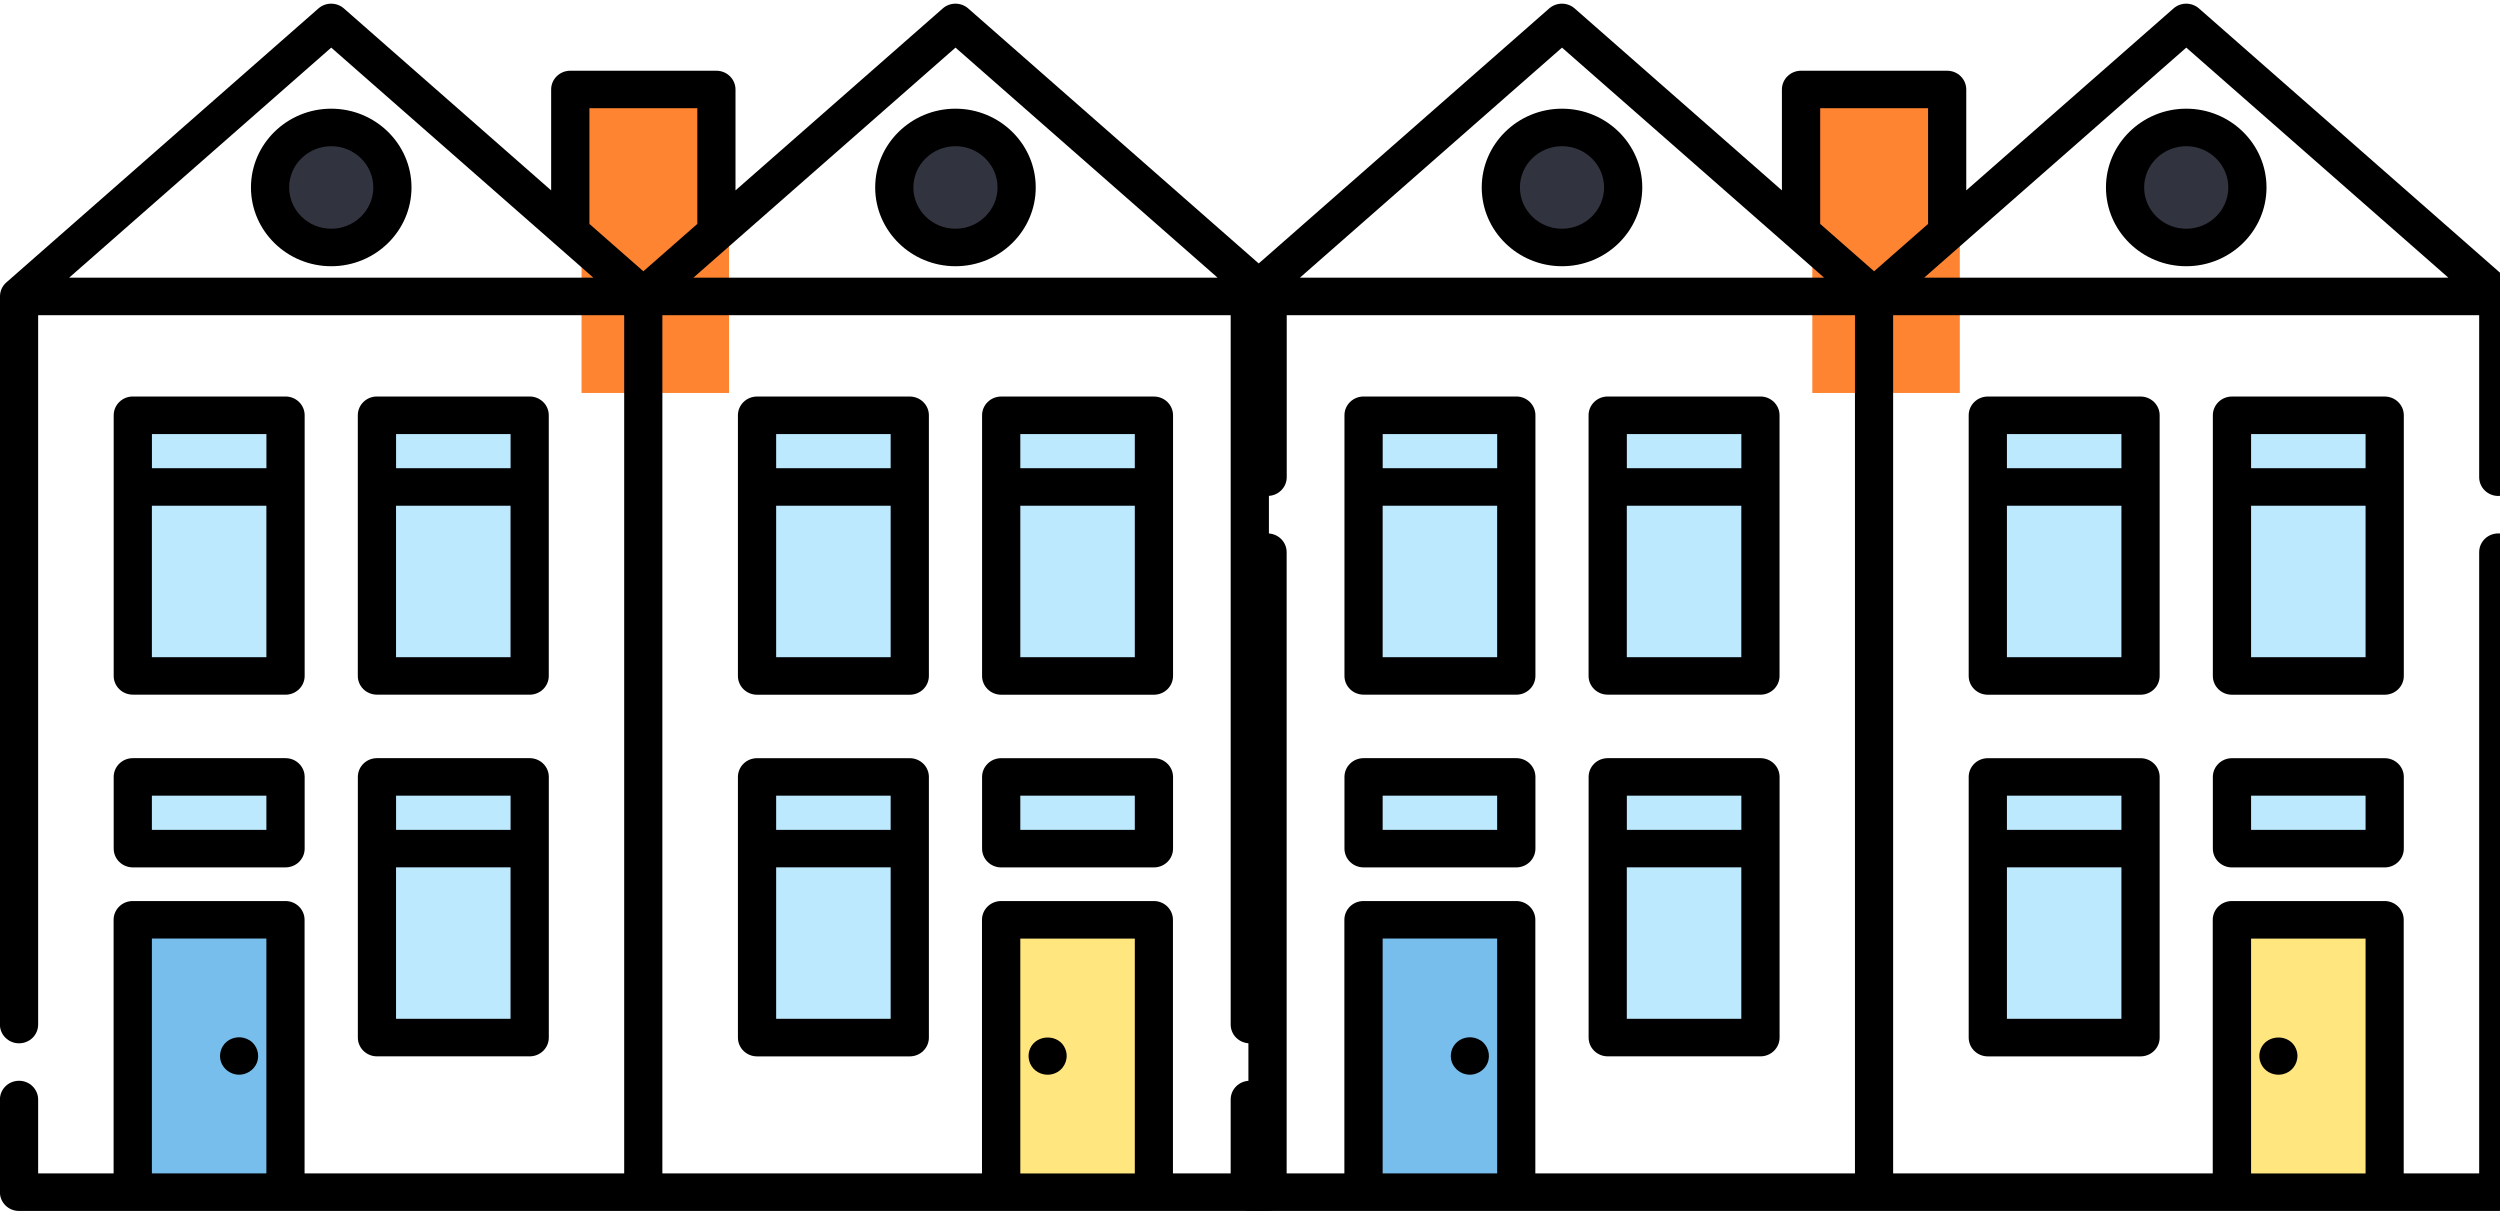 <svg viewBox="0 0 65 32" fit="" height="100%" width="100%" preserveAspectRatio="xMidYMid meet" focusable="false">
<path fill="#ff8431" style="fill: #ff8431" d="M15.12 10.217v-7.759h3.835v7.759z"></path>
<path fill="#bde9ff" style="fill: #bde9ff" d="M3.637 10.846h4.009v6.711h-4.009v-6.711z"></path>
<path fill="#bde9ff" style="fill: #bde9ff" d="M10.045 10.846h4.009v6.711h-4.009v-6.711z"></path>
<path fill="#bde9ff" style="fill: #bde9ff" d="M10.045 20.157h4.009v6.711h-4.009v-6.711z"></path>
<path fill="#77beed" style="fill: #77beed" d="M3.637 23.836h4.009v7.013h-4.009v-7.013z"></path>
<path fill="#bde9ff" style="fill: #bde9ff" d="M3.637 20.157h4.009v1.845h-4.009v-1.845z"></path>
<path fill="#31333f" style="fill: #31333f" d="M10.451 4.981c0 0.854-0.719 1.545-1.606 1.545s-1.606-0.692-1.606-1.545c0-0.854 0.719-1.545 1.606-1.545s1.606 0.692 1.606 1.545z"></path>
<path fill="#bde9ff" style="fill: #bde9ff" d="M26.429 10.846h4.009v6.711h-4.009v-6.711z"></path>
<path fill="#bde9ff" style="fill: #bde9ff" d="M20.021 10.846h4.009v6.711h-4.009v-6.711z"></path>
<path fill="#bde9ff" style="fill: #bde9ff" d="M20.021 20.157h4.009v6.711h-4.009v-6.711z"></path>
<path fill="#ffe67f" style="fill: #ffe67f" d="M26.429 23.836h4.009v7.013h-4.009v-7.013z"></path>
<path fill="#bde9ff" style="fill: #bde9ff" d="M26.429 20.157h4.009v1.845h-4.009v-1.845z"></path>
<path fill="#31333f" style="fill: #31333f" d="M26.835 4.981c0 0.854-0.719 1.545-1.606 1.545s-1.606-0.692-1.606-1.545c0-0.854 0.719-1.545 1.606-1.545s1.606 0.692 1.606 1.545z"></path>
<path fill="#000" style="fill: #000" d="M3.453 18.062h3.971c0.274 0 0.497-0.218 0.497-0.488v-6.777c0-0.269-0.222-0.488-0.497-0.488h-3.971c-0.274 0-0.497 0.218-0.497 0.488v6.777c0 0.269 0.222 0.487 0.497 0.487zM3.949 17.087v-3.938h2.977v3.938h-2.977zM6.927 11.285v0.889h-2.977v-0.889h2.977z"></path>
<path fill="#000" style="fill: #000" d="M9.8 18.062h3.971c0.274 0 0.497-0.218 0.497-0.488v-6.777c0-0.269-0.222-0.488-0.497-0.488h-3.971c-0.274 0-0.497 0.218-0.497 0.488v6.777c0 0.269 0.222 0.487 0.497 0.487zM10.297 17.087v-3.938h2.977v3.938h-2.977zM13.275 11.285v0.889h-2.977v-0.889h2.977z"></path>
<path fill="#000" style="fill: #000" d="M9.304 26.977c0 0.269 0.222 0.488 0.497 0.488h3.971c0.274 0 0.497-0.218 0.497-0.488v-6.777c0-0.269-0.222-0.488-0.497-0.488h-3.971c-0.274 0-0.497 0.218-0.497 0.488v6.777zM10.297 26.489v-3.938h2.977v3.938h-2.977zM13.275 20.688v0.889h-2.977v-0.889h2.977z"></path>
<path fill="#000" style="fill: #000" d="M2.956 22.064c0 0.269 0.222 0.488 0.497 0.488h3.971c0.274 0 0.497-0.218 0.497-0.488v-1.864c0-0.269-0.222-0.488-0.497-0.488h-3.971c-0.274 0-0.497 0.218-0.497 0.488v1.864zM3.949 20.688h2.977v0.889h-2.977v-0.889z"></path>
<path fill="#000" style="fill: #000" d="M6.492 27.050c-0.184-0.119-0.433-0.105-0.6 0.036-0.152 0.128-0.21 0.342-0.145 0.527s0.244 0.319 0.445 0.329c0.207 0.010 0.404-0.113 0.483-0.301 0.089-0.211 0.013-0.466-0.183-0.592z"></path>
<path fill="#000" style="fill: #000" d="M6.525 4.874c0 1.129 0.936 2.048 2.087 2.048s2.087-0.919 2.087-2.048c0-1.129-0.936-2.048-2.087-2.048s-2.087 0.919-2.087 2.048zM9.706 4.874c0 0.592-0.491 1.073-1.094 1.073s-1.094-0.481-1.094-1.073c0-0.592 0.491-1.073 1.094-1.073s1.094 0.481 1.094 1.073z"></path>
<path fill="#000" style="fill: #000" d="M30.499 10.798c0-0.269-0.222-0.488-0.497-0.488h-3.971c-0.274 0-0.497 0.218-0.497 0.488v6.777c0 0.269 0.222 0.488 0.497 0.488h3.971c0.274 0 0.497-0.218 0.497-0.488v-6.777zM29.505 11.285v0.889h-2.977v-0.889h2.977zM26.528 17.087v-3.938h2.977v3.938h-2.977z"></path>
<path fill="#000" style="fill: #000" d="M24.151 10.798c0-0.269-0.222-0.488-0.497-0.488h-3.971c-0.274 0-0.497 0.218-0.497 0.488v6.777c0 0.269 0.222 0.488 0.497 0.488h3.971c0.274 0 0.497-0.218 0.497-0.488v-6.777zM23.157 11.285v0.889h-2.977v-0.889h2.977zM20.18 17.087v-3.938h2.977v3.938h-2.977z"></path>
<path fill="#000" style="fill: #000" d="M23.654 19.713h-3.971c-0.274 0-0.497 0.218-0.497 0.488v6.777c0 0.269 0.222 0.488 0.497 0.488h3.971c0.274 0 0.497-0.218 0.497-0.488v-6.777c0-0.269-0.222-0.488-0.497-0.488zM23.157 20.688v0.889h-2.977v-0.889h2.977zM20.18 26.489v-3.938h2.977v3.938h-2.977z"></path>
<path fill="#000" style="fill: #000" d="M30.002 19.713h-3.971c-0.274 0-0.497 0.218-0.497 0.488v1.864c0 0.269 0.222 0.488 0.497 0.488h3.971c0.274 0 0.497-0.218 0.497-0.488v-1.864c0-0.269-0.222-0.488-0.497-0.488zM29.505 21.576h-2.977v-0.889h2.977v0.889z"></path>
<path fill="#000" style="fill: #000" d="M27.697 27.27c-0.161-0.395-0.754-0.391-0.918 0-0.082 0.196-0.024 0.429 0.144 0.563 0.161 0.129 0.391 0.146 0.569 0.042 0.208-0.122 0.299-0.385 0.204-0.605z"></path>
<path fill="#000" style="fill: #000" d="M22.755 4.874c0 1.129 0.936 2.048 2.087 2.048s2.087-0.919 2.087-2.048c0-1.129-0.936-2.048-2.087-2.048s-2.087 0.919-2.087 2.048zM25.936 4.874c0 0.592-0.491 1.073-1.094 1.073s-1.094-0.481-1.094-1.073c0-0.592 0.491-1.073 1.094-1.073s1.094 0.481 1.094 1.073z"></path>
<path fill="#000" style="fill: #000" d="M32.958 12.894c0.274 0 0.497-0.218 0.497-0.488v-4.699c0-0.005-0.001-0.009-0.002-0.013-0.004-0.131-0.060-0.259-0.164-0.35l-8.115-7.124c-0.189-0.166-0.474-0.166-0.663 0l-5.388 4.73v-2.623c0-0.269-0.222-0.488-0.497-0.488h-3.799c-0.274 0-0.497 0.218-0.497 0.488v2.623l-5.388-4.73c-0.189-0.166-0.474-0.166-0.663 0l-8.115 7.124c-0.104 0.091-0.16 0.219-0.164 0.35-0.001 0.004-0.002 0.009-0.002 0.013v18.931c0 0.269 0.222 0.488 0.497 0.488s0.497-0.218 0.497-0.488v-18.443h15.237v22.314h-8.31v-6.594c0-0.269-0.222-0.488-0.497-0.488h-3.971c-0.274 0-0.497 0.218-0.497 0.488v6.594h-1.962v-1.921c0-0.269-0.222-0.488-0.497-0.488s-0.497 0.218-0.497 0.488v2.409c0 0.269 0.222 0.488 0.497 0.488h32.461c0.274 0 0.497-0.218 0.497-0.488v-16.64c0-0.269-0.222-0.488-0.497-0.488s-0.497 0.218-0.497 0.488v16.152h-1.962v-6.594c0-0.269-0.222-0.488-0.497-0.488h-3.971c-0.274 0-0.497 0.218-0.497 0.488v6.594h-8.31v-22.314h15.237v4.212c0 0.269 0.222 0.488 0.497 0.488zM26.528 24.403h2.977v6.107h-2.977v-6.107zM15.325 2.814h2.805v3.008l-1.403 1.231-1.402-1.231v-3.008zM1.797 7.22l6.815-5.982 6.815 5.982h-13.629zM3.949 30.509v-6.107h2.977v6.107h-2.977zM18.028 7.22l6.815-5.982 6.815 5.982h-13.629z"></path>
<path fill="#ff8431" style="fill: #ff8431" d="M47.12 10.217v-7.759h3.835v7.759z"></path>
<path fill="#bde9ff" style="fill: #bde9ff" d="M35.637 10.846h4.009v6.711h-4.009v-6.711z"></path>
<path fill="#bde9ff" style="fill: #bde9ff" d="M42.045 10.846h4.009v6.711h-4.009v-6.711z"></path>
<path fill="#bde9ff" style="fill: #bde9ff" d="M42.045 20.157h4.009v6.711h-4.009v-6.711z"></path>
<path fill="#77beed" style="fill: #77beed" d="M35.637 23.836h4.009v7.013h-4.009v-7.013z"></path>
<path fill="#bde9ff" style="fill: #bde9ff" d="M35.637 20.157h4.009v1.845h-4.009v-1.845z"></path>
<path fill="#31333f" style="fill: #31333f" d="M42.451 4.981c0 0.854-0.719 1.545-1.606 1.545s-1.606-0.692-1.606-1.545c0-0.854 0.719-1.545 1.606-1.545s1.606 0.692 1.606 1.545z"></path>
<path fill="#bde9ff" style="fill: #bde9ff" d="M58.429 10.846h4.009v6.711h-4.009v-6.711z"></path>
<path fill="#bde9ff" style="fill: #bde9ff" d="M52.021 10.846h4.009v6.711h-4.009v-6.711z"></path>
<path fill="#bde9ff" style="fill: #bde9ff" d="M52.021 20.157h4.009v6.711h-4.009v-6.711z"></path>
<path fill="#ffe67f" style="fill: #ffe67f" d="M58.429 23.836h4.009v7.013h-4.009v-7.013z"></path>
<path fill="#bde9ff" style="fill: #bde9ff" d="M58.429 20.157h4.009v1.845h-4.009v-1.845z"></path>
<path fill="#31333f" style="fill: #31333f" d="M58.835 4.981c0 0.854-0.719 1.545-1.606 1.545s-1.606-0.692-1.606-1.545c0-0.854 0.719-1.545 1.606-1.545s1.606 0.692 1.606 1.545z"></path>
<path fill="#000" style="fill: #000" d="M35.453 18.062h3.971c0.274 0 0.497-0.218 0.497-0.488v-6.777c0-0.269-0.222-0.488-0.497-0.488h-3.971c-0.274 0-0.497 0.218-0.497 0.488v6.777c0 0.269 0.222 0.487 0.497 0.487zM35.949 17.087v-3.938h2.977v3.938h-2.977zM38.927 11.285v0.889h-2.977v-0.889h2.977z"></path>
<path fill="#000" style="fill: #000" d="M41.8 18.062h3.971c0.274 0 0.497-0.218 0.497-0.488v-6.777c0-0.269-0.222-0.488-0.497-0.488h-3.971c-0.274 0-0.497 0.218-0.497 0.488v6.777c0 0.269 0.222 0.487 0.497 0.487zM42.297 17.087v-3.938h2.977v3.938h-2.977zM45.275 11.285v0.889h-2.977v-0.889h2.977z"></path>
<path fill="#000" style="fill: #000" d="M41.304 26.977c0 0.269 0.222 0.488 0.497 0.488h3.971c0.274 0 0.497-0.218 0.497-0.488v-6.777c0-0.269-0.222-0.488-0.497-0.488h-3.971c-0.274 0-0.497 0.218-0.497 0.488v6.777zM42.297 26.489v-3.938h2.977v3.938h-2.977zM45.275 20.688v0.889h-2.977v-0.889h2.977z"></path>
<path fill="#000" style="fill: #000" d="M34.956 22.064c0 0.269 0.222 0.488 0.497 0.488h3.971c0.274 0 0.497-0.218 0.497-0.488v-1.864c0-0.269-0.222-0.488-0.497-0.488h-3.971c-0.274 0-0.497 0.218-0.497 0.488v1.864zM35.949 20.688h2.977v0.889h-2.977v-0.889z"></path>
<path fill="#000" style="fill: #000" d="M38.492 27.050c-0.184-0.119-0.433-0.105-0.6 0.036-0.152 0.128-0.21 0.342-0.145 0.527s0.244 0.319 0.445 0.329c0.207 0.010 0.404-0.113 0.483-0.301 0.089-0.211 0.013-0.466-0.182-0.592z"></path>
<path fill="#000" style="fill: #000" d="M38.525 4.874c0 1.129 0.936 2.048 2.087 2.048s2.087-0.919 2.087-2.048c0-1.129-0.936-2.048-2.087-2.048s-2.087 0.919-2.087 2.048zM41.706 4.874c0 0.592-0.491 1.073-1.094 1.073s-1.094-0.481-1.094-1.073c0-0.592 0.491-1.073 1.094-1.073s1.094 0.481 1.094 1.073z"></path>
<path fill="#000" style="fill: #000" d="M62.499 10.798c0-0.269-0.222-0.488-0.497-0.488h-3.971c-0.274 0-0.497 0.218-0.497 0.488v6.777c0 0.269 0.222 0.488 0.497 0.488h3.971c0.274 0 0.497-0.218 0.497-0.488v-6.777zM61.505 11.285v0.889h-2.977v-0.889h2.977zM58.528 17.087v-3.938h2.977v3.938h-2.977z"></path>
<path fill="#000" style="fill: #000" d="M56.151 10.798c0-0.269-0.222-0.488-0.497-0.488h-3.971c-0.274 0-0.497 0.218-0.497 0.488v6.777c0 0.269 0.222 0.488 0.497 0.488h3.971c0.274 0 0.497-0.218 0.497-0.488v-6.777zM55.157 11.285v0.889h-2.977v-0.889h2.977zM52.18 17.087v-3.938h2.977v3.938h-2.977z"></path>
<path fill="#000" style="fill: #000" d="M55.654 19.713h-3.971c-0.274 0-0.497 0.218-0.497 0.488v6.777c0 0.269 0.222 0.488 0.497 0.488h3.971c0.274 0 0.497-0.218 0.497-0.488v-6.777c0-0.269-0.222-0.488-0.497-0.488zM55.157 20.688v0.889h-2.977v-0.889h2.977zM52.18 26.489v-3.938h2.977v3.938h-2.977z"></path>
<path fill="#000" style="fill: #000" d="M62.002 19.713h-3.971c-0.274 0-0.497 0.218-0.497 0.488v1.864c0 0.269 0.222 0.488 0.497 0.488h3.971c0.274 0 0.497-0.218 0.497-0.488v-1.864c0-0.269-0.222-0.488-0.497-0.488zM61.505 21.576h-2.977v-0.889h2.977v0.889z"></path>
<path fill="#000" style="fill: #000" d="M59.697 27.27c-0.161-0.395-0.754-0.391-0.918 0-0.082 0.196-0.024 0.429 0.144 0.563 0.161 0.129 0.391 0.146 0.569 0.042 0.208-0.122 0.299-0.385 0.204-0.605z"></path>
<path fill="#000" style="fill: #000" d="M54.755 4.874c0 1.129 0.936 2.048 2.087 2.048s2.087-0.919 2.087-2.048c0-1.129-0.936-2.048-2.087-2.048s-2.087 0.919-2.087 2.048zM57.936 4.874c0 0.592-0.491 1.073-1.094 1.073s-1.094-0.481-1.094-1.073c0-0.592 0.491-1.073 1.094-1.073s1.094 0.481 1.094 1.073z"></path>
<path fill="#000" style="fill: #000" d="M64.958 12.894c0.274 0 0.497-0.218 0.497-0.488v-4.699c0-0.005-0.001-0.009-0.002-0.013-0.004-0.131-0.060-0.259-0.164-0.35l-8.115-7.124c-0.189-0.166-0.474-0.166-0.663 0l-5.388 4.73v-2.623c0-0.269-0.222-0.488-0.497-0.488h-3.799c-0.274 0-0.497 0.218-0.497 0.488v2.623l-5.388-4.73c-0.189-0.166-0.474-0.166-0.663 0l-8.115 7.124c-0.104 0.091-0.16 0.219-0.164 0.35-0.001 0.004-0.002 0.009-0.002 0.013v18.931c0 0.269 0.222 0.488 0.497 0.488s0.497-0.218 0.497-0.488v-18.443h15.237v22.314h-8.31v-6.594c0-0.269-0.222-0.488-0.497-0.488h-3.971c-0.274 0-0.497 0.218-0.497 0.488v6.594h-1.962v-1.921c0-0.269-0.222-0.488-0.497-0.488s-0.497 0.218-0.497 0.488v2.409c0 0.269 0.222 0.488 0.497 0.488h32.461c0.274 0 0.497-0.218 0.497-0.488v-16.64c0-0.269-0.222-0.488-0.497-0.488s-0.497 0.218-0.497 0.488v16.152h-1.962v-6.594c0-0.269-0.222-0.488-0.497-0.488h-3.971c-0.274 0-0.497 0.218-0.497 0.488v6.594h-8.31v-22.314h15.237v4.212c0 0.269 0.222 0.488 0.497 0.488zM58.528 24.403h2.977v6.107h-2.977v-6.107zM47.325 2.814h2.805v3.008l-1.403 1.231-1.402-1.231v-3.008zM33.797 7.22l6.815-5.982 6.815 5.982h-13.629zM35.949 30.509v-6.107h2.977v6.107h-2.977zM50.028 7.22l6.815-5.982 6.815 5.982h-13.629z"></path>
</svg>